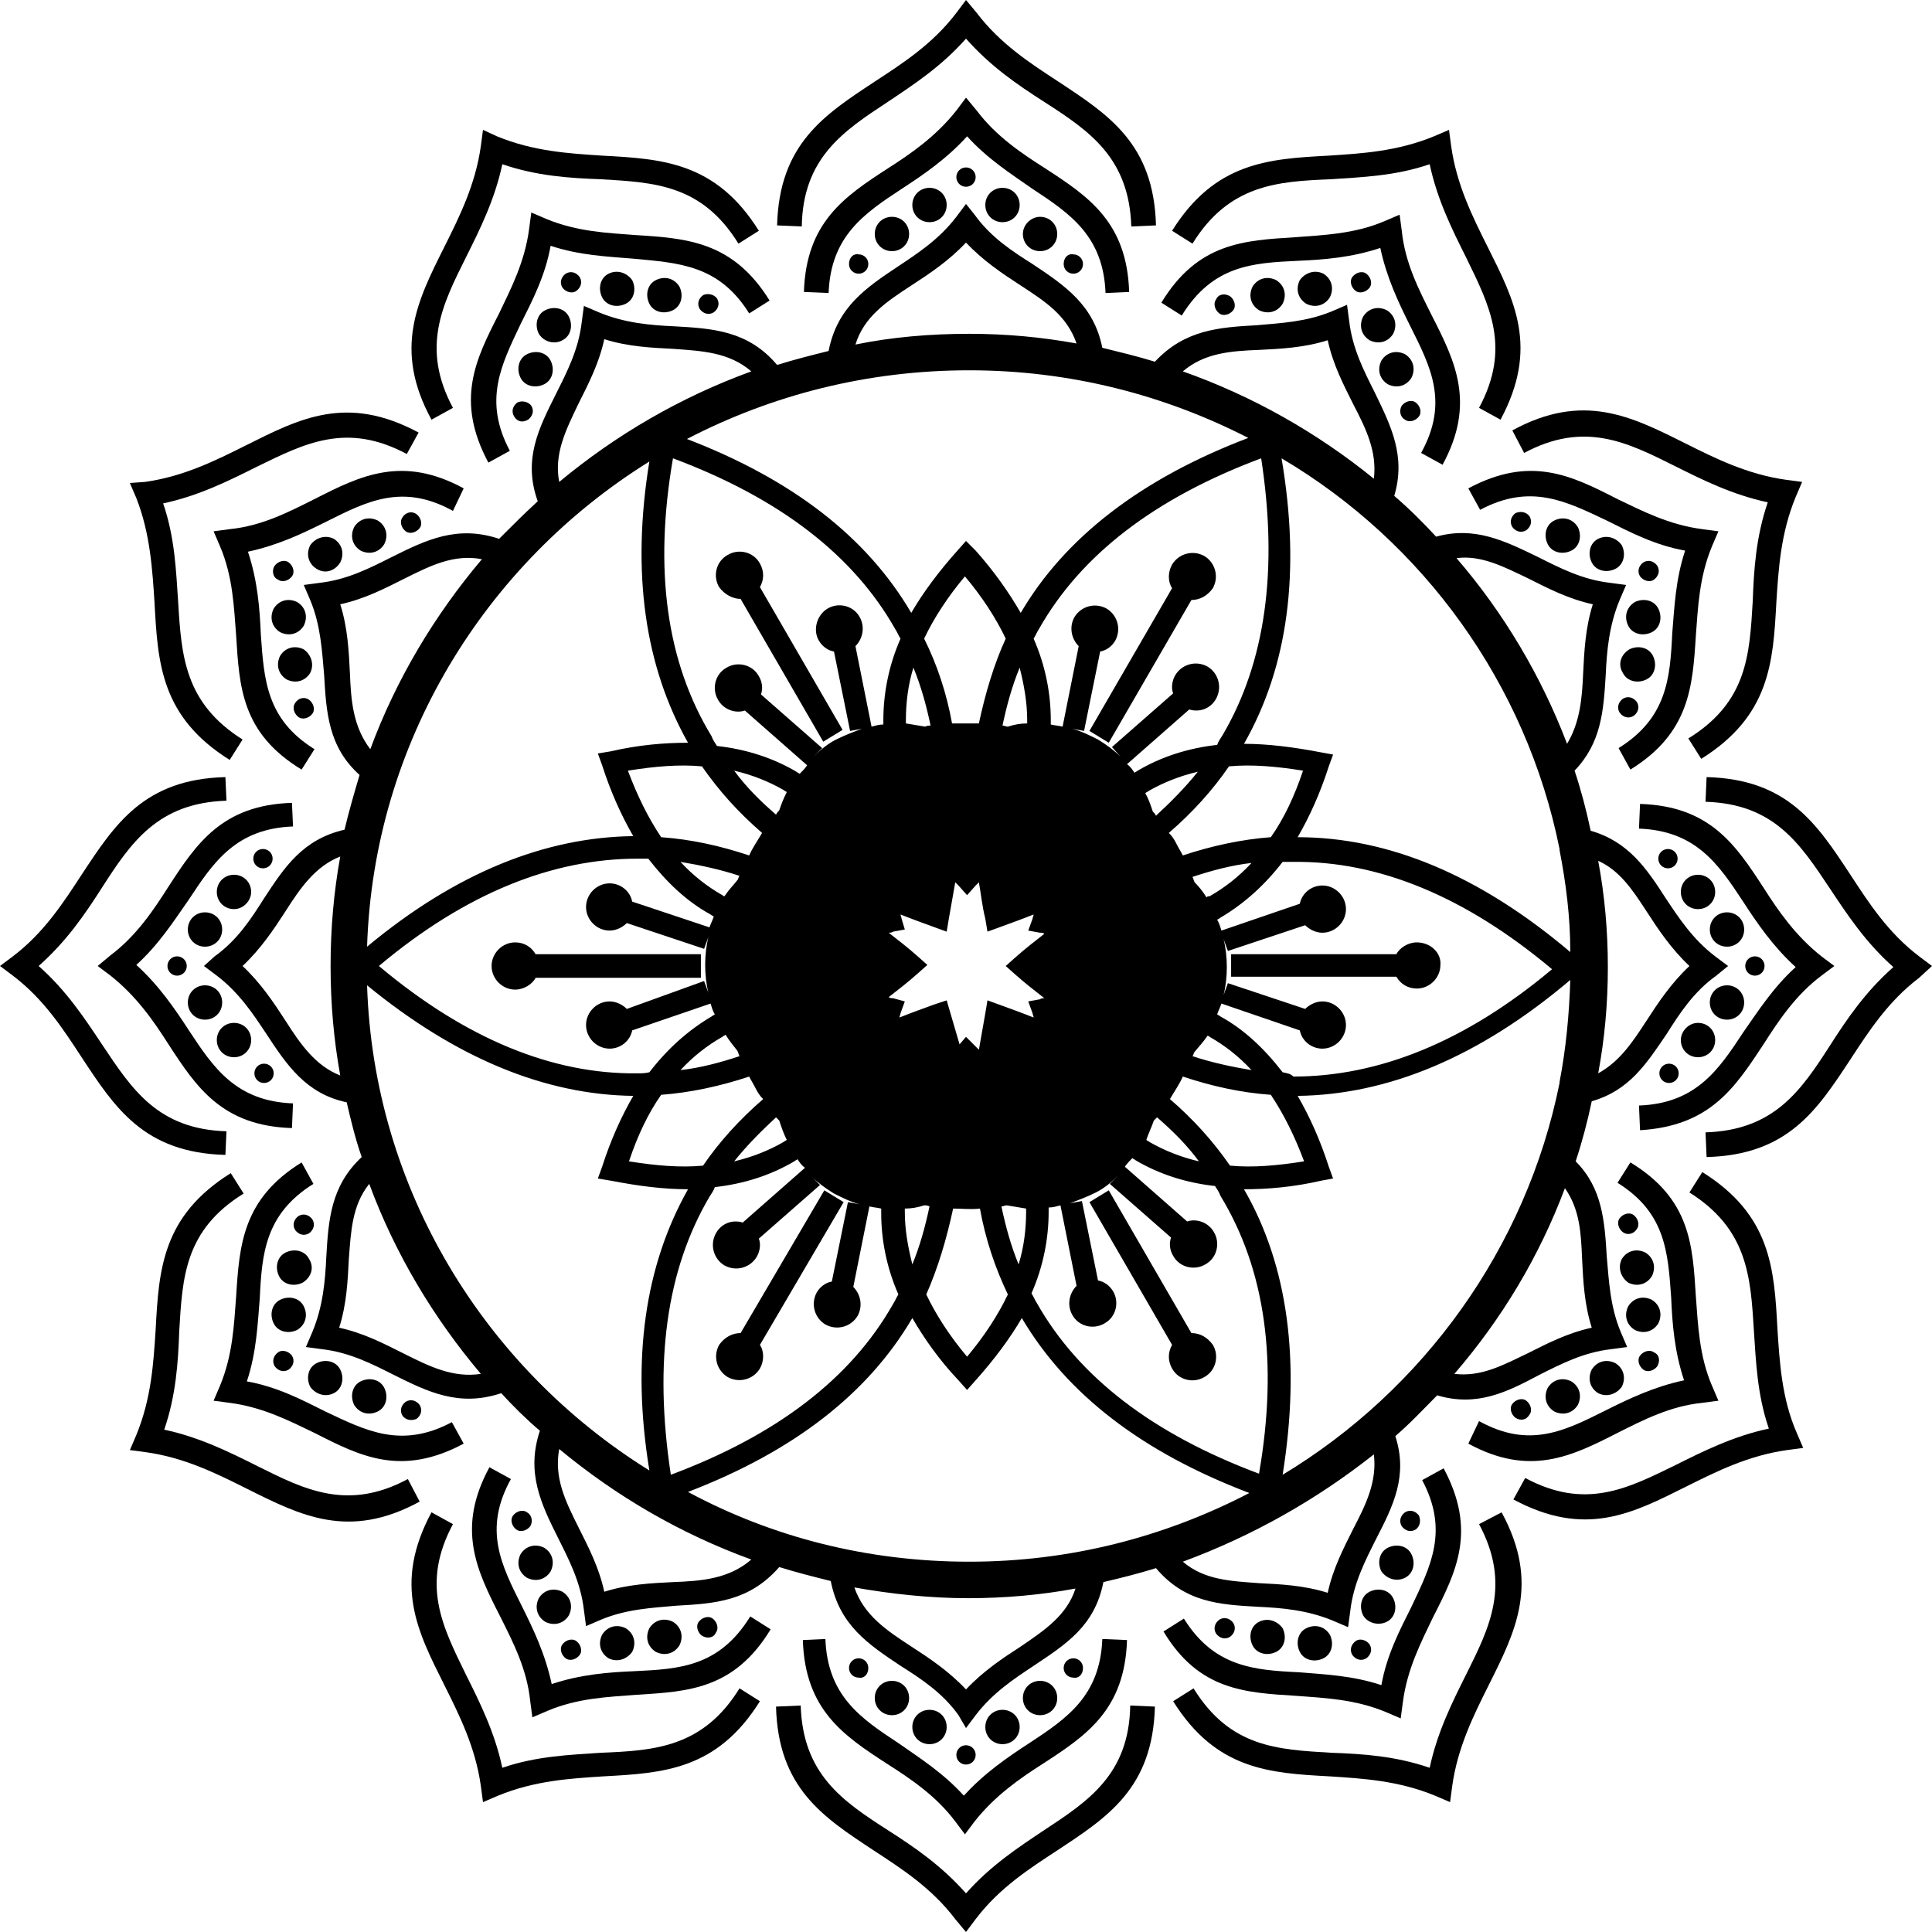 <?xml version="1.0" encoding="utf-8"?>
<!-- Generator: Adobe Illustrator 25.2.1, SVG Export Plug-In . SVG Version: 6.00 Build 0)  -->
<svg version="1.1" id="Layer_1" xmlns="http://www.w3.org/2000/svg" xmlns:xlink="http://www.w3.org/1999/xlink" x="0px" y="0px"
	 viewBox="0 0 180 180" style="enable-background:new 0 0 180 180;" xml:space="preserve">
<style type="text/css">
	.st0{fill:#010101;}
	.st1{clip-path:url(#SVGID_2_);}
	.st2{clip-path:url(#SVGID_4_);}
	.st3{fill-rule:evenodd;clip-rule:evenodd;}
	.st4{clip-path:url(#SVGID_6_);}
	.st5{clip-path:url(#SVGID_8_);}
	.st6{clip-path:url(#SVGID_10_);}
	.st7{fill:#FFFFFF;}
	.st8{clip-path:url(#SVGID_12_);}
</style>
<g>
	<path d="M105.2,27.2c-0.2-6.5-3.8-8.9-7.8-11.5c-2.2-1.4-4.6-3-6.4-5.4L90,9.1l-0.9,1.2c-1.9,2.4-4.2,4-6.4,5.4
		c-4,2.6-7.6,5-7.8,11.5l2.3,0.1c0.2-5.3,3.3-7.4,6.8-9.7c2-1.3,4.2-2.8,6.1-4.9c1.9,2.1,4.1,3.5,6.1,4.9c3.5,2.3,6.6,4.4,6.8,9.7
		L105.2,27.2z"/>
	<path d="M82.7,9.5c2.4-1.6,5-3.3,7.3-5.9c2.3,2.6,4.8,4.3,7.3,5.9c4.2,2.7,7.9,5.2,8.1,11.6l2.3-0.1c-0.2-7.6-4.4-10.3-9.1-13.4
		c-2.6-1.7-5.4-3.5-7.6-6.4L90,0l-0.9,1.2c-2.2,2.9-5,4.7-7.6,6.4c-4.7,3.1-8.9,5.8-9.1,13.4l2.3,0.1C74.8,14.7,78.6,12.2,82.7,9.5z
		"/>
	<path d="M90,15.6c-0.5,0-0.9,0.4-0.9,0.9c0,0.5,0.4,0.9,0.9,0.9c0.5,0,0.9-0.4,0.9-0.9C90.9,16,90.5,15.6,90,15.6z"/>
	<path d="M91.8,19.1c0,0.9,0.7,1.6,1.6,1.6S95,20,95,19.1c0-0.9-0.7-1.6-1.6-1.6S91.8,18.2,91.8,19.1z"/>
	<path d="M95.3,21.8c0,0.9,0.7,1.6,1.6,1.6c0.9,0,1.6-0.7,1.6-1.6s-0.7-1.6-1.6-1.6C96.1,20.2,95.3,20.9,95.3,21.8z"/>
	<path d="M85,19.1c0,0.9,0.7,1.6,1.6,1.6s1.6-0.7,1.6-1.6c0-0.9-0.7-1.6-1.6-1.6S85,18.2,85,19.1z"/>
	<path d="M79.1,24.6c0,0.5,0.4,0.9,0.9,0.9c0.5,0,0.9-0.4,0.9-0.9c0-0.5-0.4-0.9-0.9-0.9C79.5,23.6,79.1,24,79.1,24.6z"/>
	<path d="M99.1,24.6c0,0.5,0.4,0.9,0.9,0.9c0.5,0,0.9-0.4,0.9-0.9c0-0.5-0.4-0.9-0.9-0.9C99.5,23.6,99.1,24,99.1,24.6z"/>
	<path d="M81.5,21.8c0,0.9,0.7,1.6,1.6,1.6s1.6-0.7,1.6-1.6s-0.7-1.6-1.6-1.6S81.5,20.9,81.5,21.8z"/>
	<path d="M74.8,152.8c0.2,6.5,3.8,8.9,7.8,11.5c2.2,1.4,4.6,3,6.4,5.4l0.9,1.2l0.9-1.2c1.9-2.4,4.2-4,6.4-5.4c4-2.6,7.6-5,7.8-11.5
		l-2.3-0.1c-0.2,5.3-3.3,7.4-6.8,9.7c-2,1.3-4.2,2.8-6.1,4.9c-1.9-2.1-4.1-3.5-6.1-4.9c-3.5-2.3-6.6-4.4-6.8-9.7L74.8,152.8z"/>
	<path d="M97.3,170.5c-2.4,1.6-5,3.3-7.3,5.9c-2.3-2.6-4.8-4.3-7.3-5.9c-4.2-2.7-7.9-5.2-8.1-11.6l-2.3,0.1
		c0.2,7.6,4.4,10.3,9.1,13.4c2.6,1.7,5.4,3.5,7.6,6.4L90,180l0.9-1.2c2.2-2.9,5-4.7,7.6-6.4c4.7-3.1,8.9-5.8,9.1-13.4l-2.3-0.1
		C105.2,165.3,101.4,167.8,97.3,170.5z"/>
	<path d="M90,164.4c0.5,0,0.9-0.4,0.9-0.9c0-0.5-0.4-0.9-0.9-0.9c-0.5,0-0.9,0.4-0.9,0.9C89.1,164,89.5,164.4,90,164.4z"/>
	<path d="M98.5,158.2c0-0.9-0.7-1.6-1.6-1.6c-0.9,0-1.6,0.7-1.6,1.6c0,0.9,0.7,1.6,1.6,1.6C97.8,159.8,98.5,159.1,98.5,158.2z"/>
	<path d="M95,160.9c0-0.9-0.7-1.6-1.6-1.6s-1.6,0.7-1.6,1.6c0,0.9,0.7,1.6,1.6,1.6S95,161.8,95,160.9z"/>
	<path d="M80.9,155.4c0-0.5-0.4-0.9-0.9-0.9c-0.5,0-0.9,0.4-0.9,0.9s0.4,0.9,0.9,0.9C80.5,156.4,80.9,156,80.9,155.4z"/>
	<path d="M88.2,160.9c0-0.9-0.7-1.6-1.6-1.6S85,160,85,160.9c0,0.9,0.7,1.6,1.6,1.6S88.2,161.8,88.2,160.9z"/>
	<path d="M84.7,158.2c0-0.9-0.7-1.6-1.6-1.6s-1.6,0.7-1.6,1.6c0,0.9,0.7,1.6,1.6,1.6S84.7,159.1,84.7,158.2z"/>
	<path d="M100.9,155.4c0-0.5-0.4-0.9-0.9-0.9c-0.5,0-0.9,0.4-0.9,0.9s0.4,0.9,0.9,0.9C100.5,156.4,100.9,156,100.9,155.4z"/>
	<path d="M124,16.7c2.9-0.2,6-0.3,9.2-1.4c0.7,3.3,2.1,6.1,3.4,8.7c2.2,4.5,4.2,8.4,1.2,14l2,1.1c3.6-6.7,1.3-11.1-1.2-16.1
		c-1.4-2.8-2.9-5.8-3.4-9.4l-0.2-1.5l-1.4,0.6c-3.4,1.4-6.7,1.6-9.8,1.8c-5.6,0.3-10.6,0.6-14.6,7l1.9,1.2
		C114.5,17.2,119,16.9,124,16.7z"/>
	<path d="M120.9,24.3c2.4-0.1,5-0.3,7.7-1.2c0.6,2.8,1.7,5.1,2.8,7.3c1.9,3.8,3.6,7.1,1,11.8l2,1.1c3.1-5.7,1.2-9.6-1-13.9
		c-1.2-2.4-2.5-4.9-2.8-7.9l-0.2-1.5l-1.4,0.6c-2.8,1.2-5.7,1.3-8.3,1.5c-4.8,0.3-9.1,0.5-12.5,6.1l1.9,1.2
		C113,24.7,116.7,24.5,120.9,24.3z"/>
	<path d="M113.3,27.9c-0.3,0.4-0.1,1,0.3,1.3c0.4,0.3,1,0.1,1.3-0.3c0.3-0.4,0.1-1-0.3-1.3C114.1,27.3,113.5,27.4,113.3,27.9z"/>
	<path d="M127.6,26.8c0.3-0.4,0.1-1-0.3-1.3c-0.4-0.3-1-0.1-1.3,0.3c-0.3,0.4-0.1,1,0.3,1.3C126.7,27.4,127.3,27.2,127.6,26.8z"/>
	<path d="M127.6,31.7c0.8,0.4,1.7,0.2,2.2-0.6c0.4-0.8,0.2-1.7-0.6-2.2c-0.8-0.4-1.7-0.2-2.2,0.6C126.6,30.3,126.8,31.2,127.6,31.7z
		"/>
	<path d="M121.1,26.1c-0.4,0.8-0.2,1.7,0.6,2.2c0.8,0.4,1.7,0.2,2.2-0.6c0.4-0.8,0.2-1.7-0.6-2.2C122.5,25.1,121.6,25.4,121.1,26.1z
		"/>
	<path d="M116.7,26.7c-0.4,0.8-0.2,1.7,0.6,2.2c0.8,0.4,1.7,0.2,2.2-0.6c0.4-0.8,0.2-1.7-0.6-2.2C118.1,25.7,117.2,25.9,116.7,26.7z
		"/>
	<path d="M130.9,39.1c0.4,0.3,1,0.1,1.3-0.3c0.3-0.4,0.1-1-0.3-1.3c-0.4-0.3-1-0.1-1.3,0.3C130.3,38.3,130.5,38.9,130.9,39.1z"/>
	<path d="M129.3,35.8c0.8,0.4,1.7,0.2,2.2-0.6c0.4-0.8,0.2-1.7-0.6-2.2c-0.8-0.4-1.7-0.2-2.2,0.6C128.3,34.4,128.5,35.3,129.3,35.8z
		"/>
	<path d="M59.1,155.7c-2.4,0.1-5,0.3-7.7,1.2c-0.6-2.8-1.7-5.1-2.8-7.3c-1.9-3.8-3.6-7.1-1-11.8l-2-1.1c-3.1,5.7-1.2,9.6,1,13.9
		c1.2,2.4,2.5,4.9,2.8,7.9l0.2,1.5l1.4-0.6c2.8-1.2,5.7-1.3,8.3-1.5c4.8-0.3,9.1-0.5,12.5-6.1l-1.9-1.2
		C67,155.3,63.3,155.5,59.1,155.7z"/>
	<path d="M56,163.3c-2.9,0.2-6,0.3-9.2,1.4c-0.7-3.3-2.1-6.1-3.4-8.7c-2.2-4.5-4.2-8.4-1.2-14l-2-1.1c-3.6,6.7-1.3,11.1,1.2,16.1
		c1.4,2.8,2.9,5.8,3.4,9.4l0.2,1.5l1.4-0.6c3.4-1.4,6.7-1.6,9.8-1.8c5.6-0.3,10.6-0.6,14.6-7l-1.9-1.2C65.5,162.8,61,163.1,56,163.3
		z"/>
	<path d="M52.4,153.2c-0.3,0.4-0.1,1,0.3,1.3c0.4,0.3,1,0.1,1.3-0.3c0.3-0.4,0.1-1-0.3-1.3C53.3,152.6,52.7,152.8,52.4,153.2z"/>
	<path d="M52.4,148.3c-0.8-0.4-1.7-0.2-2.2,0.6c-0.4,0.8-0.2,1.7,0.6,2.2c0.8,0.4,1.7,0.2,2.2-0.6C53.4,149.7,53.2,148.8,52.4,148.3
		z"/>
	<path d="M49.1,140.9c-0.4-0.3-1-0.1-1.3,0.3c-0.3,0.4-0.1,1,0.3,1.3c0.4,0.3,1,0.1,1.3-0.3C49.7,141.7,49.5,141.1,49.1,140.9z"/>
	<path d="M66.7,152.1c0.3-0.4,0.1-1-0.3-1.3c-0.4-0.3-1-0.1-1.3,0.3c-0.3,0.4-0.1,1,0.3,1.3C65.9,152.7,66.5,152.6,66.7,152.1z"/>
	<path d="M50.7,144.2c-0.8-0.4-1.7-0.2-2.2,0.6c-0.4,0.8-0.2,1.7,0.6,2.2c0.8,0.4,1.7,0.2,2.2-0.6C51.7,145.6,51.5,144.7,50.7,144.2
		z"/>
	<path d="M63.3,153.3c0.4-0.8,0.2-1.7-0.6-2.2c-0.8-0.4-1.7-0.2-2.2,0.6c-0.4,0.8-0.2,1.7,0.6,2.2C61.9,154.3,62.8,154.1,63.3,153.3
		z"/>
	<path d="M58.9,153.9c0.4-0.8,0.2-1.7-0.6-2.2c-0.8-0.4-1.7-0.2-2.2,0.6c-0.4,0.8-0.2,1.7,0.6,2.2C57.5,154.9,58.4,154.6,58.9,153.9
		z"/>
	<path d="M142,42.2c5.6-3,9.6-1,14,1.2c2.6,1.3,5.4,2.7,8.7,3.4c-1.1,3.2-1.3,6.3-1.4,9.2c-0.3,5-0.5,9.4-6,12.8l1.2,1.9
		c6.4-4,6.7-9,7-14.6c0.2-3.1,0.4-6.4,1.8-9.8l0.6-1.4l-1.5-0.2c-3.6-0.5-6.6-2-9.4-3.4c-5-2.5-9.5-4.8-16.1-1.2L142,42.2z"/>
	<path d="M151.9,71.7c5.5-3.4,5.8-7.7,6.1-12.5c0.2-2.6,0.3-5.4,1.5-8.3l0.6-1.4l-1.5-0.2c-3.1-0.4-5.6-1.7-7.9-2.8
		c-4.3-2.2-8.1-4.1-13.9-1l1.1,2c4.7-2.5,8-0.8,11.8,1c2.2,1.1,4.5,2.3,7.3,2.8c-0.9,2.7-1,5.3-1.2,7.7c-0.2,4.2-0.5,7.9-5,10.7
		L151.9,71.7z"/>
	<path d="M151.7,58.3c0.4,0.8,1.4,1,2.2,0.6c0.8-0.4,1-1.4,0.6-2.2c-0.4-0.8-1.4-1-2.2-0.6C151.5,56.6,151.3,57.5,151.7,58.3z"/>
	<path d="M141.2,47.8c-0.4,0.3-0.6,0.8-0.3,1.3c0.3,0.4,0.8,0.6,1.3,0.3c0.4-0.3,0.6-0.8,0.3-1.3C142.2,47.7,141.7,47.6,141.2,47.8z
		"/>
	<path d="M151.2,62.7c0.4,0.8,1.4,1,2.2,0.6c0.8-0.4,1-1.4,0.6-2.2c-0.4-0.8-1.4-1-2.2-0.6C151,61,150.7,61.9,151.2,62.7z"/>
	<path d="M154.1,54c0.4-0.3,0.6-0.8,0.3-1.3c-0.3-0.4-0.8-0.6-1.3-0.3c-0.4,0.3-0.6,0.8-0.3,1.3C153.1,54.1,153.7,54.3,154.1,54z"/>
	<path d="M144.8,48.5c-0.8,0.4-1,1.4-0.6,2.2c0.4,0.8,1.4,1,2.2,0.6c0.8-0.4,1-1.4,0.6-2.2C146.5,48.3,145.6,48.1,144.8,48.5z"/>
	<path d="M150.9,66.4c0.3,0.4,0.8,0.6,1.3,0.3c0.4-0.3,0.6-0.8,0.3-1.3c-0.3-0.4-0.8-0.6-1.3-0.3C150.8,65.4,150.6,65.9,150.9,66.4z
		"/>
	<path d="M148.9,50.2c-0.8,0.4-1,1.4-0.6,2.2c0.4,0.8,1.4,1,2.2,0.6c0.8-0.4,1-1.4,0.6-2.2C150.6,50.1,149.7,49.8,148.9,50.2z"/>
	<path d="M38,137.8c-5.6,3-9.6,1-14-1.2c-2.6-1.3-5.4-2.7-8.7-3.4c1.1-3.2,1.3-6.3,1.4-9.2c0.3-5,0.5-9.4,6-12.8l-1.2-1.9
		c-6.4,4-6.7,9-7,14.6c-0.2,3.1-0.4,6.4-1.8,9.8l-0.6,1.4l1.5,0.2c3.6,0.5,6.6,2,9.4,3.4c5,2.5,9.5,4.8,16.1,1.2L38,137.8z"/>
	<path d="M28.1,108.3c-5.5,3.4-5.8,7.7-6.1,12.5c-0.2,2.6-0.3,5.4-1.5,8.3l-0.6,1.4l1.5,0.2c3.1,0.4,5.6,1.7,7.9,2.8
		c4.3,2.2,8.1,4.1,13.9,1l-1.1-2c-4.7,2.5-8,0.8-11.8-1c-2.2-1.1-4.5-2.3-7.3-2.8c0.9-2.7,1-5.3,1.2-7.7c0.2-4.2,0.5-7.9,5-10.7
		L28.1,108.3z"/>
	<path d="M31.1,129.8c0.8-0.4,1-1.4,0.6-2.2c-0.4-0.8-1.4-1-2.2-0.6c-0.8,0.4-1,1.4-0.6,2.2C29.4,129.9,30.3,130.2,31.1,129.8z"/>
	<path d="M28.3,121.7c-0.4-0.8-1.4-1-2.2-0.6c-0.8,0.4-1,1.4-0.6,2.2c0.4,0.8,1.4,1,2.2,0.6C28.5,123.4,28.7,122.5,28.3,121.7z"/>
	<path d="M25.9,126c-0.4,0.3-0.6,0.8-0.3,1.3c0.3,0.4,0.8,0.6,1.3,0.3c0.4-0.3,0.6-0.8,0.3-1.3C26.9,125.9,26.3,125.7,25.9,126z"/>
	<path d="M35.2,131.5c0.8-0.4,1-1.4,0.6-2.2c-0.4-0.8-1.4-1-2.2-0.6c-0.8,0.4-1,1.4-0.6,2.2C33.5,131.7,34.4,131.9,35.2,131.5z"/>
	<path d="M28.8,117.3c-0.4-0.8-1.4-1-2.2-0.6c-0.8,0.4-1,1.4-0.6,2.2c0.4,0.8,1.4,1,2.2,0.6C29,119,29.3,118.1,28.8,117.3z"/>
	<path d="M29.1,113.6c-0.3-0.4-0.8-0.6-1.3-0.3c-0.4,0.3-0.6,0.8-0.3,1.3c0.3,0.4,0.8,0.6,1.3,0.3C29.2,114.6,29.4,114.1,29.1,113.6
		z"/>
	<path d="M38.8,132.2c0.4-0.3,0.6-0.8,0.3-1.3c-0.3-0.4-0.8-0.6-1.3-0.3c-0.4,0.3-0.6,0.8-0.3,1.3C37.8,132.3,38.3,132.4,38.8,132.2
		z"/>
	<path d="M164.3,97.3c1.4-2.2,3-4.6,5.4-6.4l1.2-0.9l-1.2-0.9c-2.4-1.9-4-4.2-5.4-6.4c-2.6-4-5-7.6-11.5-7.8l-0.1,2.3
		c5.3,0.2,7.4,3.3,9.7,6.8c1.3,2,2.8,4.2,4.9,6.1c-2.1,1.9-3.5,4.1-4.9,6.1c-2.3,3.5-4.4,6.6-9.7,6.8l0.1,2.3
		C159.3,104.9,161.6,101.4,164.3,97.3z"/>
	<path d="M178.8,89.1c-2.9-2.2-4.7-5-6.4-7.6c-3.1-4.7-5.8-8.9-13.4-9.1l-0.1,2.3c6.4,0.2,8.8,3.9,11.6,8.1c1.6,2.4,3.3,5,5.9,7.3
		c-2.6,2.3-4.3,4.8-5.9,7.3c-2.7,4.2-5.2,7.9-11.6,8.1l0.1,2.3c7.6-0.2,10.3-4.4,13.4-9.1c1.7-2.6,3.5-5.4,6.4-7.6L180,90
		L178.8,89.1z"/>
	<path d="M156.6,96.9c0,0.9,0.7,1.6,1.6,1.6s1.6-0.7,1.6-1.6s-0.7-1.6-1.6-1.6S156.6,96.1,156.6,96.9z"/>
	<path d="M164.4,90c0-0.5-0.4-0.9-0.9-0.9c-0.5,0-0.9,0.4-0.9,0.9s0.4,0.9,0.9,0.9C164,90.9,164.4,90.5,164.4,90z"/>
	<path d="M156.4,100c0-0.5-0.4-0.9-0.9-0.9c-0.5,0-0.9,0.4-0.9,0.9c0,0.5,0.4,0.9,0.9,0.9C156,100.9,156.4,100.5,156.4,100z"/>
	<path d="M154.5,80c0,0.5,0.4,0.9,0.9,0.9c0.5,0,0.9-0.4,0.9-0.9c0-0.5-0.4-0.9-0.9-0.9C154.9,79.1,154.5,79.5,154.5,80z"/>
	<path d="M159.3,93.4c0,0.9,0.7,1.6,1.6,1.6s1.6-0.7,1.6-1.6c0-0.9-0.7-1.6-1.6-1.6S159.3,92.5,159.3,93.4z"/>
	<path d="M160.9,88.2c0.9,0,1.6-0.7,1.6-1.6s-0.7-1.6-1.6-1.6s-1.6,0.7-1.6,1.6S160,88.2,160.9,88.2z"/>
	<path d="M158.2,81.5c-0.9,0-1.6,0.7-1.6,1.6s0.7,1.6,1.6,1.6s1.6-0.7,1.6-1.6S159.1,81.5,158.2,81.5z"/>
	<path d="M21.1,105.4c-6.4-0.2-8.8-3.9-11.6-8.1c-1.6-2.4-3.3-5-5.9-7.3c2.6-2.3,4.3-4.8,5.9-7.3c2.7-4.2,5.2-7.9,11.6-8.1L21,72.4
		c-7.6,0.2-10.3,4.4-13.4,9.1c-1.7,2.6-3.5,5.4-6.4,7.6L0,90l1.2,0.9c2.9,2.2,4.7,5,6.4,7.6c3.1,4.7,5.8,8.9,13.4,9.1L21.1,105.4z"
		/>
	<path d="M27.2,74.8c-6.5,0.2-8.9,3.8-11.5,7.8c-1.4,2.2-3,4.6-5.4,6.4L9.1,90l1.2,0.9c2.4,1.9,4,4.2,5.4,6.4c2.6,4,5,7.6,11.5,7.8
		l0.1-2.3c-5.3-0.2-7.4-3.3-9.7-6.8c-1.3-2-2.8-4.2-4.9-6.1c2.1-1.9,3.5-4.1,4.9-6.1c2.3-3.5,4.4-6.6,9.7-6.8L27.2,74.8z"/>
	<path d="M21.8,98.5c0.9,0,1.6-0.7,1.6-1.6s-0.7-1.6-1.6-1.6s-1.6,0.7-1.6,1.6S20.9,98.5,21.8,98.5z"/>
	<path d="M23.4,83.1c0-0.9-0.7-1.6-1.6-1.6s-1.6,0.7-1.6,1.6s0.7,1.6,1.6,1.6S23.4,83.9,23.4,83.1z"/>
	<circle cx="16.5" cy="90" r="0.9"/>
	<path d="M25.5,100c0-0.5-0.4-0.9-0.9-0.9s-0.9,0.4-0.9,0.9c0,0.5,0.4,0.9,0.9,0.9S25.5,100.5,25.5,100z"/>
	<path d="M20.7,86.6c0-0.9-0.7-1.6-1.6-1.6c-0.9,0-1.6,0.7-1.6,1.6s0.7,1.6,1.6,1.6C20,88.2,20.7,87.5,20.7,86.6z"/>
	<path d="M19.1,91.8c-0.9,0-1.6,0.7-1.6,1.6c0,0.9,0.7,1.6,1.6,1.6c0.9,0,1.6-0.7,1.6-1.6C20.7,92.5,20,91.8,19.1,91.8z"/>
	<path d="M23.6,80c0,0.5,0.4,0.9,0.9,0.9s0.9-0.4,0.9-0.9c0-0.5-0.4-0.9-0.9-0.9S23.6,79.5,23.6,80z"/>
	<path d="M136.8,134.5c5.7,3.1,9.6,1.2,13.9-1c2.4-1.2,4.9-2.5,7.9-2.8l1.5-0.2l-0.6-1.4c-1.2-2.8-1.3-5.7-1.5-8.3
		c-0.3-4.8-0.5-9.1-6.1-12.5l-1.2,1.9c4.5,2.8,4.7,6.5,5,10.7c0.1,2.4,0.3,5,1.2,7.7c-2.8,0.6-5.1,1.7-7.3,2.8
		c-3.8,1.9-7.1,3.6-11.8,1L136.8,134.5z"/>
	<path d="M165.6,123.8c-0.3-5.6-0.6-10.6-7-14.6l-1.2,1.9c5.4,3.4,5.7,7.8,6,12.8c0.2,2.9,0.3,6,1.4,9.2c-3.3,0.7-6.1,2.1-8.7,3.4
		c-4.5,2.2-8.4,4.2-14,1.2l-1.1,2c6.7,3.6,11.1,1.3,16.1-1.2c2.8-1.4,5.8-2.9,9.4-3.4l1.5-0.2l-0.6-1.4
		C166,130.3,165.8,126.9,165.6,123.8z"/>
	<path d="M147,130.9c0.4-0.8,0.2-1.7-0.6-2.2c-0.8-0.4-1.7-0.2-2.2,0.6c-0.4,0.8-0.2,1.7,0.6,2.2C145.6,131.9,146.5,131.7,147,130.9
		z"/>
	<path d="M151.1,129.2c0.4-0.8,0.2-1.7-0.6-2.2c-0.8-0.4-1.7-0.2-2.2,0.6c-0.4,0.8-0.2,1.7,0.6,2.2
		C149.7,130.2,150.6,129.9,151.1,129.2z"/>
	<path d="M151.7,119.5c0.8,0.4,1.7,0.2,2.2-0.6c0.4-0.8,0.2-1.7-0.6-2.2c-0.8-0.4-1.7-0.2-2.2,0.6C150.7,118.1,151,119,151.7,119.5z
		"/>
	<path d="M142.5,131.8c0.3-0.4,0.1-1-0.3-1.3c-0.4-0.3-1-0.1-1.3,0.3c-0.3,0.4-0.1,1,0.3,1.3C141.7,132.4,142.2,132.3,142.5,131.8z"
		/>
	<path d="M152.5,114.5c0.3-0.4,0.1-1-0.3-1.3c-0.4-0.3-1-0.1-1.3,0.3c-0.3,0.4-0.1,1,0.3,1.3C151.6,115.1,152.2,115,152.5,114.5z"/>
	<path d="M152.3,123.9c0.8,0.4,1.7,0.2,2.2-0.6c0.4-0.8,0.2-1.7-0.6-2.2c-0.8-0.4-1.7-0.2-2.2,0.6
		C151.3,122.5,151.5,123.4,152.3,123.9z"/>
	<path d="M154.1,126c-0.4-0.3-1-0.1-1.3,0.3c-0.3,0.4-0.1,1,0.3,1.3c0.4,0.3,1,0.1,1.3-0.3C154.7,126.8,154.6,126.2,154.1,126z"/>
	<path d="M43.2,45.5c-5.7-3.1-9.6-1.2-13.9,1c-2.4,1.2-4.9,2.5-7.9,2.8l-1.5,0.2l0.6,1.4c1.2,2.8,1.3,5.7,1.5,8.3
		c0.3,4.8,0.5,9.1,6.1,12.5l1.2-1.9c-4.5-2.8-4.7-6.5-5-10.7c-0.1-2.4-0.3-5-1.2-7.7c2.8-0.6,5.1-1.7,7.3-2.8
		c3.8-1.9,7.1-3.6,11.8-1L43.2,45.5z"/>
	<path d="M14.4,56.2c0.3,5.6,0.6,10.6,7,14.6l1.2-1.9c-5.4-3.4-5.7-7.8-6-12.8c-0.2-2.9-0.3-6-1.4-9.2c3.3-0.7,6.1-2.1,8.7-3.4
		c4.5-2.2,8.4-4.2,14-1.2l1.1-2c-6.7-3.6-11.1-1.3-16.1,1.2c-2.8,1.4-5.8,2.9-9.4,3.4L12.1,45l0.6,1.4C14,49.7,14.2,53.1,14.4,56.2z
		"/>
	<path d="M33,49.1c-0.4,0.8-0.2,1.7,0.6,2.2c0.8,0.4,1.7,0.2,2.2-0.6c0.4-0.8,0.2-1.7-0.6-2.2C34.4,48.1,33.5,48.3,33,49.1z"/>
	<path d="M28.3,60.5c-0.8-0.4-1.7-0.2-2.2,0.6c-0.4,0.8-0.2,1.7,0.6,2.2c0.8,0.4,1.7,0.2,2.2-0.6C29.3,61.9,29,61,28.3,60.5z"/>
	<path d="M37.5,48.2c-0.3,0.4-0.1,1,0.3,1.3c0.4,0.3,1,0.1,1.3-0.3c0.3-0.4,0.1-1-0.3-1.3S37.8,47.7,37.5,48.2z"/>
	<path d="M25.9,54c0.4,0.3,1,0.1,1.3-0.3c0.3-0.4,0.1-1-0.3-1.3c-0.4-0.3-1-0.1-1.3,0.3S25.4,53.8,25.9,54z"/>
	<path d="M27.5,65.5c-0.3,0.4-0.1,1,0.3,1.3c0.4,0.3,1,0.1,1.3-0.3c0.3-0.4,0.1-1-0.3-1.3C28.4,64.9,27.8,65,27.5,65.5z"/>
	<path d="M27.7,56.1c-0.8-0.4-1.7-0.2-2.2,0.6c-0.4,0.8-0.2,1.7,0.6,2.2c0.8,0.4,1.7,0.2,2.2-0.6C28.7,57.5,28.5,56.6,27.7,56.1z"/>
	<path d="M28.9,50.8c-0.4,0.8-0.2,1.7,0.6,2.2s1.7,0.2,2.2-0.6c0.4-0.8,0.2-1.7-0.6-2.2C30.3,49.8,29.4,50.1,28.9,50.8z"/>
	<path d="M137.8,142c3,5.6,1,9.6-1.2,14c-1.3,2.6-2.7,5.4-3.4,8.7c-3.2-1.1-6.3-1.3-9.2-1.4c-5-0.3-9.4-0.5-12.8-6l-1.9,1.2
		c4,6.4,9,6.7,14.6,7c3.1,0.2,6.4,0.4,9.8,1.8l1.4,0.6l0.2-1.5c0.5-3.6,2-6.6,3.4-9.4c2.5-5,4.8-9.5,1.2-16.1L137.8,142z"/>
	<path d="M120.8,158c2.6,0.2,5.4,0.3,8.3,1.5l1.4,0.6l0.2-1.5c0.4-3.1,1.7-5.6,2.8-7.9c2.2-4.3,4.1-8.1,1-13.9l-2,1.1
		c2.5,4.7,0.8,8-1,11.8c-1.1,2.2-2.3,4.5-2.8,7.3c-2.7-0.9-5.3-1-7.7-1.2c-4.2-0.2-7.9-0.5-10.7-5l-1.9,1.2
		C111.7,157.5,116,157.7,120.8,158z"/>
	<path d="M117.2,149.7c2.2,0.1,4.6,0.3,7,1.3l1.4,0.6l0.2-1.5c0.3-2.6,1.4-4.7,2.4-6.7c1.6-3.1,3-5.9,1.8-9.6
		c1.4-1.2,2.6-2.5,3.9-3.8c3.7,1.1,6.5-0.3,9.5-1.9c2-1,4.1-2.1,6.7-2.4l1.5-0.2l-0.6-1.4c-1-2.4-1.1-4.8-1.3-7
		c-0.2-3.3-0.4-6.4-2.9-8.9c0.6-1.8,1.1-3.7,1.5-5.6c3.5-1,5.1-3.5,7-6.3c1.2-1.9,2.5-3.9,4.6-5.4L161,90l-1.2-0.9
		c-2.1-1.6-3.4-3.6-4.6-5.4c-1.8-2.8-3.5-5.3-7-6.3c-0.4-1.9-0.9-3.8-1.5-5.6c2.5-2.6,2.7-5.6,2.9-8.9c0.1-2.2,0.3-4.6,1.3-7
		l0.6-1.4l-1.5-0.2c-2.6-0.3-4.7-1.4-6.7-2.4c-3.1-1.5-5.9-2.9-9.5-1.9c-1.2-1.3-2.5-2.6-3.9-3.8c1.1-3.7-0.3-6.5-1.8-9.6
		c-1-2-2.1-4.1-2.4-6.7l-0.2-1.5l-1.4,0.6c-2.4,1-4.8,1.1-7,1.3c-3.5,0.2-6.7,0.4-9.5,3.4c-1.6-0.5-3.3-0.9-4.9-1.3
		c-0.8-4-3.5-5.8-6.5-7.8c-1.9-1.2-3.9-2.5-5.4-4.6L90,19l-0.9,1.2c-1.6,2.1-3.6,3.4-5.4,4.6c-3,2-5.7,3.8-6.5,7.9
		c-1.6,0.4-3.2,0.8-4.8,1.3c-2.7-3.2-6-3.4-9.6-3.6c-2.2-0.1-4.6-0.3-7-1.3l-1.4-0.6l-0.2,1.5c-0.3,2.6-1.4,4.7-2.4,6.7
		c-1.6,3.2-3.1,6.1-1.7,10c-1.2,1.1-2.4,2.3-3.6,3.5c-3.9-1.3-6.8,0.1-10,1.7c-2,1-4.1,2.1-6.7,2.4l-1.5,0.2l0.6,1.4
		c1,2.4,1.1,4.8,1.3,7c0.2,3.5,0.4,6.7,3.3,9.3c-0.5,1.7-1,3.4-1.4,5.1c-3.9,0.9-5.6,3.5-7.5,6.4c-1.2,1.9-2.5,3.9-4.6,5.4L19,90
		l1.2,0.9c2.1,1.6,3.4,3.6,4.6,5.4c1.9,2.9,3.7,5.6,7.5,6.4c0.4,1.7,0.8,3.4,1.4,5.1c-2.9,2.7-3.1,5.9-3.3,9.3
		c-0.1,2.2-0.3,4.6-1.3,7l-0.6,1.4l1.5,0.2c2.6,0.3,4.7,1.4,6.7,2.4c3.2,1.6,6.1,3,10,1.7c1.1,1.2,2.3,2.4,3.6,3.5
		c-1.3,3.9,0.1,6.8,1.7,10c1,2,2.1,4.1,2.4,6.7l0.2,1.5l1.4-0.6c2.4-1,4.8-1.1,7-1.3c3.6-0.2,6.8-0.4,9.6-3.6
		c1.6,0.5,3.2,0.9,4.8,1.3c0.8,4.1,3.5,5.9,6.5,7.9c1.9,1.2,3.9,2.5,5.4,4.6L90,161l0.9-1.2c1.6-2.1,3.6-3.4,5.4-4.6
		c3-2,5.7-3.7,6.5-7.8c1.7-0.4,3.3-0.8,4.9-1.3C110.4,149.3,113.6,149.5,117.2,149.7z M90.3,145.5c-9.5,0-18.4-2.3-26.2-6.5
		c9.9-3.8,16.8-9.2,20.9-16.2c1.1,1.9,2.5,3.9,4.3,5.8l0.8,0.9l0.8-0.9c1.7-1.9,3.2-3.9,4.3-5.8c4.2,7.1,11.2,12.5,21.2,16.3
		C108.5,143.2,99.7,145.5,90.3,145.5z M90.3,34.5c9.4,0,18.2,2.3,26,6.3c-10,3.8-17.1,9.3-21.2,16.3c-1.1-1.9-2.5-3.9-4.2-5.8
		L90,50.4l-0.8,0.9c-1.7,1.9-3.2,3.9-4.3,5.8c-4.1-7-11-12.4-20.9-16.2C71.9,36.8,80.8,34.5,90.3,34.5z M145.3,79.1l0,0.1
		c0,0,0,0,0,0c0.6,3.1,1,6.2,1,9.5c-8.5-7.2-17-10.7-25.4-10.7c1.1-1.9,2.1-4.1,2.9-6.6l0.4-1.1l-1.1-0.2c-2.6-0.5-5-0.8-7.2-0.8
		c4.1-7.2,5.3-16,3.5-26.6C132.6,50.5,142.2,63.7,145.3,79.1z M117.3,137.3c-9.9-3.7-16.8-9-20.7-15.9c-0.2-0.3-0.3-0.6-0.5-0.9
		c1.1-2.5,1.6-5.1,1.6-7.6c0-0.1,0-0.3,0-0.4c0.4,0,0.7-0.1,1.1-0.2l1.5,7.5c-0.7,0.7-0.9,1.8-0.4,2.7c0.6,1.1,2,1.4,3,0.8
		c1.1-0.6,1.4-2,0.8-3c-0.3-0.5-0.8-0.9-1.4-1l-1.5-7.4l-1.1,0.2c0.8-0.3,1.6-0.6,2.4-1c0.8-0.4,1.5-1,2.1-1.6l-0.8,0.8l5.7,5
		c-0.2,0.6-0.1,1.2,0.2,1.7c0.6,1.1,2,1.4,3,0.8c1.1-0.6,1.4-2,0.8-3c-0.5-0.9-1.6-1.3-2.5-1l-5.8-5.1c0.2-0.3,0.5-0.6,0.7-0.8
		c0.1,0.1,0.2,0.1,0.3,0.2c2.2,1.3,4.7,2.1,7.4,2.4c0.2,0.3,0.4,0.6,0.5,0.9C117.9,118.3,119.1,126.9,117.3,137.3z M66.1,111.5
		c0.2-0.3,0.4-0.6,0.5-0.9c2.7-0.3,5.2-1.1,7.4-2.4c0.1-0.1,0.2-0.1,0.3-0.2c0.2,0.3,0.4,0.6,0.7,0.8l-5.8,5.1c-1-0.3-2,0.1-2.5,1
		c-0.6,1.1-0.2,2.4,0.8,3c1.1,0.6,2.4,0.2,3-0.8c0.3-0.5,0.4-1.2,0.2-1.7l5.7-5l-0.8-0.8c0.6,0.6,1.3,1.1,2.1,1.6
		c0.8,0.4,1.6,0.8,2.4,1l-1.1-0.2l-1.5,7.4c-0.6,0.1-1.1,0.5-1.4,1c-0.6,1.1-0.2,2.4,0.8,3c1.1,0.6,2.4,0.2,3-0.8
		c0.5-0.9,0.3-2-0.4-2.7l1.5-7.5c0.4,0.1,0.7,0.1,1.1,0.2c0,0.1,0,0.3,0,0.4c0,2.5,0.5,5.1,1.6,7.6c-0.2,0.3-0.3,0.6-0.5,0.9
		c-3.9,6.9-10.8,12.2-20.7,15.9C60.9,126.9,62.1,118.3,66.1,111.5z M59.4,100c-7.9,0.1-16-3.2-24.1-10c8.1-6.8,16.2-10,24.1-10
		c0.3,0,0.7,0,1,0c1.7,2.2,3.6,4,5.8,5.2c0.1,0.1,0.2,0.1,0.3,0.2c-0.1,0.3-0.3,0.7-0.4,1L58.9,84c-0.2-1-1.1-1.7-2.1-1.7
		c-1.2,0-2.2,1-2.2,2.2c0,1.2,1,2.2,2.2,2.2c0.6,0,1.2-0.3,1.6-0.7l7.2,2.4l0.4-1.1c-0.2,0.8-0.3,1.7-0.3,2.6c0,0.9,0.1,1.8,0.3,2.6
		l-0.4-1.1L58.4,94c-0.4-0.4-1-0.7-1.6-0.7c-1.2,0-2.2,1-2.2,2.2c0,1.2,1,2.2,2.2,2.2c1,0,1.9-0.7,2.1-1.7l7.3-2.5
		c0.1,0.3,0.2,0.7,0.4,1c-0.1,0.1-0.2,0.1-0.3,0.2c-2.2,1.3-4.1,3-5.8,5.2C60.1,100,59.8,100,59.4,100z M62.7,42.7
		c9.9,3.7,16.8,9,20.7,15.9c0.2,0.3,0.3,0.6,0.5,0.9c-1.1,2.5-1.6,5.1-1.6,7.6c0,0.1,0,0.3,0,0.4c-0.4,0-0.7,0.1-1.1,0.2l-1.5-7.5
		c0.7-0.7,0.9-1.8,0.4-2.7c-0.6-1.1-2-1.4-3-0.8s-1.4,2-0.8,3c0.3,0.5,0.8,0.9,1.4,1l1.5,7.4l1.1-0.2c-0.8,0.3-1.6,0.6-2.4,1
		c-0.8,0.4-1.5,1-2.1,1.6l0.8-0.8l-5.7-5c0.2-0.6,0.1-1.2-0.2-1.7c-0.6-1.1-2-1.4-3-0.8c-1.1,0.6-1.4,2-0.8,3c0.5,0.9,1.6,1.3,2.5,1
		l5.8,5.1c-0.2,0.3-0.5,0.6-0.7,0.8c-0.1-0.1-0.2-0.1-0.3-0.2c-2.2-1.3-4.7-2.1-7.4-2.4c-0.2-0.3-0.4-0.6-0.5-0.9
		C62.1,61.7,60.9,53.1,62.7,42.7z M113.9,68.5c-0.2,0.3-0.4,0.6-0.5,0.9c-2.7,0.3-5.2,1.1-7.4,2.4c-0.1,0.1-0.2,0.1-0.3,0.2
		c-0.2-0.3-0.4-0.6-0.7-0.8l5.8-5.1c1,0.3,2-0.1,2.5-1c0.6-1.1,0.2-2.4-0.8-3c-1.1-0.6-2.4-0.2-3,0.8c-0.3,0.5-0.4,1.2-0.2,1.7
		l-5.7,5l0.8,0.9c-0.6-0.6-1.3-1.1-2.1-1.6c-0.8-0.4-1.6-0.8-2.4-1l1.1,0.2l1.5-7.4c0.6-0.1,1.1-0.5,1.4-1c0.6-1.1,0.2-2.4-0.8-3
		c-1.1-0.6-2.4-0.2-3,0.8c-0.5,0.9-0.3,2,0.4,2.7l-1.5,7.5c-0.4-0.1-0.7-0.1-1.1-0.2c0-0.1,0-0.3,0-0.4c0-2.5-0.5-5.1-1.6-7.6
		c0.2-0.3,0.3-0.6,0.5-0.9c3.9-6.9,10.8-12.2,20.7-15.9C119.1,53.1,117.9,61.7,113.9,68.5z M118.4,78c-2.7,0.2-5.5,0.8-8.2,1.7
		c-0.2-0.4-0.4-0.7-0.6-1.1c-0.2-0.4-0.4-0.7-0.7-1c2.2-1.9,4.1-4,5.6-6.2c2.1-0.2,4.4,0,6.9,0.4C120.6,74.2,119.6,76.3,118.4,78z
		 M112.4,83.6c-0.3-0.5-0.7-1-1.1-1.4c-0.1-0.2-0.1-0.3-0.2-0.5c1.8-0.6,3.7-1.1,5.5-1.3c-1.2,1.3-2.5,2.3-3.9,3.1
		C112.6,83.5,112.5,83.5,112.4,83.6z M112.7,96.6c1.4,0.8,2.7,1.8,3.9,3.1c-1.8-0.3-3.7-0.7-5.5-1.3c0.1-0.1,0.1-0.3,0.2-0.4
		c0.4-0.5,0.8-0.9,1.2-1.5C112.5,96.5,112.6,96.5,112.7,96.6z M67.6,96.4c0.3,0.5,0.7,1,1.1,1.5c0.1,0.2,0.1,0.3,0.2,0.5
		c-1.8,0.6-3.7,1.1-5.5,1.3c1.2-1.3,2.5-2.3,3.9-3.1C67.4,96.5,67.5,96.5,67.6,96.4z M67.3,83.4c-1.4-0.8-2.7-1.8-3.9-3.1
		c1.8,0.3,3.7,0.7,5.5,1.3c-0.1,0.1-0.1,0.3-0.2,0.4c-0.4,0.5-0.8,0.9-1.2,1.5C67.5,83.5,67.4,83.5,67.3,83.4z M88.2,93.2L87,93.6
		c-1.1,0.4-2.2,0.8-3.2,1.2c0-0.1,0.1-0.3,0.1-0.4l0.4-1.1L83.2,93c-0.1,0-0.3,0-0.4-0.1c0.9-0.7,1.8-1.4,2.7-2.2l0.9-0.8l-0.9-0.8
		c-0.9-0.8-1.8-1.5-2.7-2.2c0.1,0,0.3,0,0.4-0.1l1.1-0.2L84,85.6c0-0.1-0.1-0.3-0.1-0.4c1,0.4,2.1,0.8,3.2,1.2l1.1,0.4l0.2-1.2
		c0.2-1.1,0.4-2.3,0.6-3.4c0.1,0.1,0.2,0.2,0.3,0.3l0.8,0.9l0.8-0.9c0.1-0.1,0.2-0.2,0.3-0.3c0.2,1.1,0.3,2.2,0.6,3.4l0.2,1.2
		l1.1-0.4c1.1-0.4,2.2-0.8,3.2-1.2c0,0.1-0.1,0.3-0.1,0.4l-0.4,1.1l1.1,0.2c0.1,0,0.3,0,0.4,0.1c-0.9,0.7-1.8,1.4-2.7,2.2L93.7,90
		l0.9,0.8c0.9,0.8,1.8,1.5,2.7,2.2c-0.1,0-0.3,0-0.4,0.1l-1.1,0.2l0.4,1.1c0,0.1,0.1,0.3,0.1,0.4c-1-0.4-2.1-0.8-3.2-1.2l-1.1-0.4
		l-0.2,1.2c-0.2,1.1-0.4,2.3-0.6,3.4c-0.1-0.1-0.2-0.2-0.3-0.3L90,96.6l-0.6,0.7L88.2,93.2z M107.4,75.6c-0.2-0.6-0.4-1.2-0.7-1.7
		c0.1-0.1,0.2-0.1,0.3-0.2c1.4-0.8,2.9-1.4,4.6-1.8c-1.2,1.5-2.5,2.8-3.9,4.1C107.6,75.8,107.5,75.7,107.4,75.6z M72.6,75.5
		c-0.1,0.1-0.2,0.2-0.3,0.4c-1.5-1.3-2.8-2.6-3.9-4.1c1.7,0.4,3.2,1,4.6,1.8c0.1,0.1,0.2,0.1,0.3,0.2C73,74.4,72.8,74.9,72.6,75.5z
		 M72.6,104.4c0.2,0.6,0.4,1.2,0.7,1.8c-0.1,0.1-0.2,0.1-0.3,0.2c-1.4,0.8-2.9,1.4-4.6,1.8c1.2-1.5,2.5-2.8,3.9-4.1
		C72.4,104.2,72.5,104.3,72.6,104.4z M107.5,104.4c0.1-0.1,0.2-0.2,0.3-0.3c1.5,1.3,2.8,2.6,3.9,4.1c-1.7-0.4-3.2-1-4.6-1.8
		c-0.1-0.1-0.2-0.1-0.3-0.2C107,105.6,107.3,105,107.5,104.4z M95.7,67.1c0,0.1,0,0.2,0,0.3c-0.6,0-1.2,0.1-1.8,0.3
		c-0.2,0-0.3-0.1-0.5-0.1c0.4-1.9,0.9-3.7,1.6-5.4C95.4,63.8,95.7,65.4,95.7,67.1z M91.2,67.4c-0.8,0-1.7,0-2.5,0
		c-0.5-2.8-1.4-5.5-2.6-7.9c0.9-1.9,2.2-3.9,3.8-5.8c1.6,1.9,2.9,3.9,3.8,5.8C92.6,61.9,91.8,64.6,91.2,67.4z M86.7,67.6
		c-0.2,0-0.3,0-0.5,0.1c-0.6-0.1-1.2-0.2-1.8-0.3c0-0.1,0-0.2,0-0.3c0-1.6,0.2-3.3,0.7-4.9C85.8,63.9,86.3,65.7,86.7,67.6z
		 M65.4,71.4c1.6,2.3,3.4,4.3,5.6,6.2c-0.4,0.7-0.9,1.4-1.2,2.1c-2.7-0.9-5.4-1.5-8.2-1.7c-1.2-1.8-2.2-3.8-3.1-6.2
		C61,71.4,63.3,71.2,65.4,71.4z M61.6,102c2.7-0.2,5.5-0.8,8.2-1.7c0.2,0.4,0.4,0.7,0.6,1.1l0,0c0.2,0.4,0.4,0.7,0.7,1
		c-2.2,1.9-4.1,4-5.6,6.2c-2.1,0.2-4.4,0-6.9-0.4C59.4,105.8,60.4,103.7,61.6,102z M84.3,112.9c0-0.1,0-0.2,0-0.3
		c0.6,0,1.2-0.1,1.8-0.3c0.2,0,0.3,0,0.5,0.1c-0.4,1.9-0.9,3.7-1.6,5.4C84.6,116.2,84.3,114.6,84.3,112.9z M88.8,112.6
		c0.8,0,1.7,0.1,2.5,0c0.5,2.8,1.4,5.5,2.6,8c-0.9,1.9-2.2,3.9-3.8,5.8c-1.6-1.9-2.9-3.9-3.8-5.8C87.4,118.1,88.2,115.4,88.8,112.6z
		 M93.3,112.4c0.2,0,0.3-0.1,0.5-0.1c0.6,0.1,1.2,0.2,1.8,0.3c0,0.1,0,0.2,0,0.3c0,1.6-0.2,3.3-0.7,4.9
		C94.2,116.1,93.7,114.3,93.3,112.4z M114.6,108.6c-1.6-2.3-3.4-4.3-5.6-6.2c0.4-0.7,0.9-1.4,1.2-2.1c2.7,0.9,5.4,1.5,8.2,1.7
		c1.2,1.8,2.2,3.8,3.1,6.2C119,108.6,116.7,108.8,114.6,108.6z M119.5,99.9c-1.7-2.2-3.6-4-5.8-5.2c-0.1-0.1-0.2-0.1-0.3-0.2
		c0.1-0.3,0.3-0.7,0.4-1l7.3,2.5c0.2,1,1.1,1.7,2.1,1.7c1.2,0,2.2-1,2.2-2.2c0-1.2-1-2.2-2.2-2.2c-0.6,0-1.2,0.3-1.6,0.7l-7.2-2.4
		l-0.4,1.1c0.2-0.8,0.3-1.7,0.3-2.6c0-0.9-0.1-1.8-0.3-2.6l0.4,1.1l7.2-2.4c0.4,0.4,1,0.7,1.6,0.7c1.2,0,2.2-1,2.2-2.2
		c0-1.2-1-2.2-2.2-2.2c-1,0-1.9,0.7-2.1,1.7l-7.3,2.5c-0.1-0.3-0.2-0.7-0.4-1c0.1-0.1,0.2-0.1,0.3-0.2c2.2-1.3,4.1-3,5.8-5.2
		c0.3,0,0.7,0,1,0c7.9-0.1,16,3.2,24.1,10c-8.1,6.8-16.2,10-24.1,10C120.2,100,119.9,100,119.5,99.9z M64.1,69.2
		c-2.2,0-4.6,0.2-7.2,0.8l-1.2,0.2l0.4,1.1c0.8,2.5,1.8,4.7,2.9,6.6c-8.2,0.1-16.5,3.4-24.8,10.3c0.6-19,11-35.7,26.3-45.2
		C58.8,53.4,60.1,62.1,64.1,69.2z M34.2,91.8c8.3,6.8,16.6,10.2,24.8,10.3c-1.1,1.9-2.1,4.1-2.9,6.6l-0.4,1.1l1.2,0.2
		c2.6,0.5,4.9,0.8,7.2,0.8c-4,7.1-5.3,15.8-3.6,26.2C45.2,127.5,34.8,110.8,34.2,91.8z M115.9,110.8c2.2,0,4.6-0.2,7.2-0.8l1.1-0.2
		l-0.4-1.1c-0.8-2.5-1.8-4.7-2.9-6.6c8.4-0.1,16.9-3.6,25.4-10.8c-0.1,3.2-0.4,6.4-1,9.5c0,0,0,0,0,0l0,0.1
		c-3.1,15.4-12.7,28.6-25.8,36.5C121.2,126.8,120,117.9,115.9,110.8z M147.4,117.3c0.1,2,0.2,4.2,0.9,6.4c-2.3,0.5-4.2,1.5-6,2.4
		c-2.3,1.1-4.3,2.2-6.8,1.9c4.4-5.1,7.9-10.9,10.3-17.3C147.2,112.7,147.3,114.9,147.4,117.3z M153.4,84.9c1.1,1.7,2.3,3.5,4,5.1
		c-1.7,1.6-2.9,3.4-4,5.1c-1.3,2-2.5,3.8-4.5,4.9c0.6-3.2,0.9-6.5,0.9-9.9c0-3.4-0.3-6.7-0.9-9.9C150.9,81.1,152.1,82.9,153.4,84.9z
		 M142.4,53.9c1.8,0.9,3.7,1.9,6,2.4c-0.7,2.2-0.8,4.4-0.9,6.4c-0.1,2.4-0.3,4.6-1.5,6.6c-2.4-6.3-5.9-12.2-10.3-17.3
		C138,51.7,140.1,52.8,142.4,53.9z M117.3,32.6c2-0.1,4.2-0.2,6.4-0.9c0.5,2.3,1.5,4.2,2.4,6c1.2,2.3,2.2,4.4,1.9,6.9
		c-5.3-4.3-11.3-7.7-17.8-10C112.2,32.9,114.6,32.7,117.3,32.6z M84.9,26.6c1.7-1.1,3.5-2.3,5.1-4c1.6,1.7,3.4,2.9,5.1,4
		c2.3,1.5,4.3,2.8,5.2,5.4c-3.3-0.6-6.6-0.9-10-0.9c-3.6,0-7.2,0.3-10.6,1C80.5,29.5,82.6,28.1,84.9,26.6z M53.9,37.6
		c0.9-1.8,1.9-3.7,2.4-6c2.2,0.7,4.4,0.8,6.4,0.9c2.7,0.2,5.2,0.3,7.3,2.1c-6.6,2.4-12.6,5.9-17.9,10.3
		C51.6,42.3,52.7,40.1,53.9,37.6z M32.6,62.7c-0.1-2-0.2-4.2-0.9-6.4c2.3-0.5,4.2-1.5,6-2.4c2.4-1.2,4.6-2.3,7.2-1.8
		c-4.4,5.2-8,11.2-10.4,17.7C32.9,67.7,32.7,65.3,32.6,62.7z M26.6,95.1c-1.1-1.7-2.3-3.5-4-5.1c1.7-1.6,2.9-3.4,4-5.1
		c1.4-2.2,2.8-4.2,5.1-5.1c-0.6,3.3-0.9,6.7-0.9,10.2c0,3.5,0.3,6.9,0.9,10.2C29.4,99.3,28,97.3,26.6,95.1z M37.6,126.1
		c-1.8-0.9-3.7-1.9-6-2.4c0.7-2.2,0.8-4.4,0.9-6.4c0.2-2.6,0.3-5,1.9-7c2.4,6.5,6,12.5,10.4,17.7C42.2,128.4,40,127.3,37.6,126.1z
		 M62.7,147.4c-2,0.1-4.2,0.2-6.4,0.9c-0.5-2.3-1.5-4.2-2.4-6c-1.2-2.4-2.3-4.6-1.8-7.3c5.3,4.4,11.3,7.9,17.9,10.3
		C67.9,147.1,65.4,147.3,62.7,147.4z M95.1,153.4c-1.7,1.1-3.5,2.3-5.1,4c-1.6-1.7-3.4-2.9-5.1-4c-2.3-1.5-4.4-2.9-5.3-5.5
		c3.4,0.6,7,1,10.6,1c3.4,0,6.8-0.3,10-0.9C99.4,150.5,97.3,151.9,95.1,153.4z M128,135.5c0.3,2.5-0.7,4.6-1.9,6.9
		c-0.9,1.8-1.9,3.7-2.4,6c-2.2-0.7-4.4-0.8-6.4-0.9c-2.7-0.2-5.1-0.3-7.1-2C116.7,143.1,122.7,139.7,128,135.5z"/>
	<path d="M129.2,151.1c0.8-0.4,1-1.4,0.6-2.2c-0.4-0.8-1.4-1-2.2-0.6c-0.8,0.4-1,1.4-0.6,2.2C127.4,151.2,128.4,151.5,129.2,151.1z"
		/>
	<path d="M113.6,150.9c-0.4,0.3-0.6,0.8-0.3,1.3c0.3,0.4,0.8,0.6,1.3,0.3c0.4-0.3,0.6-0.8,0.3-1.3
		C114.6,150.8,114.1,150.6,113.6,150.9z"/>
	<path d="M126.3,152.9c-0.4,0.3-0.6,0.8-0.3,1.3c0.3,0.4,0.8,0.6,1.3,0.3c0.4-0.3,0.6-0.8,0.3-1.3
		C127.3,152.8,126.7,152.6,126.3,152.9z"/>
	<path d="M132.2,141.2c-0.3-0.4-0.8-0.6-1.3-0.3c-0.4,0.3-0.6,0.8-0.3,1.3c0.3,0.4,0.8,0.6,1.3,0.3
		C132.3,142.2,132.4,141.7,132.2,141.2z"/>
	<path d="M121.7,151.7c-0.8,0.4-1,1.4-0.6,2.2c0.4,0.8,1.4,1,2.2,0.6c0.8-0.4,1-1.4,0.6-2.2C123.4,151.5,122.5,151.3,121.7,151.7z"
		/>
	<path d="M117.3,151.1c-0.8,0.4-1,1.4-0.6,2.2c0.4,0.8,1.4,1,2.2,0.6c0.8-0.4,1-1.4,0.6-2.2C119,151,118.1,150.7,117.3,151.1z"/>
	<path d="M130.9,147c0.8-0.4,1-1.4,0.6-2.2c-0.4-0.8-1.4-1-2.2-0.6c-0.8,0.4-1,1.4-0.6,2.2C129.2,147.1,130.1,147.4,130.9,147z"/>
	<path d="M42.2,38c-3-5.6-1-9.6,1.2-14c1.3-2.6,2.7-5.4,3.4-8.7c3.2,1.1,6.3,1.3,9.2,1.4c5,0.3,9.4,0.5,12.8,6l1.9-1.2
		c-4-6.4-9-6.7-14.6-7c-3.1-0.2-6.4-0.4-9.8-1.8L45,12.1l-0.2,1.5c-0.5,3.6-2,6.6-3.4,9.4c-2.5,5-4.8,9.5-1.2,16.1L42.2,38z"/>
	<path d="M69.8,29.2l1.9-1.2c-3.4-5.5-7.7-5.8-12.5-6.1c-2.6-0.2-5.4-0.3-8.3-1.5l-1.4-0.6l-0.2,1.5c-0.4,3.1-1.7,5.6-2.8,7.9
		c-2.2,4.3-4.1,8.1-1,13.9l2-1.1c-2.5-4.7-0.8-8,1-11.8c1.1-2.2,2.3-4.5,2.8-7.3c2.7,0.9,5.3,1,7.7,1.2C63.3,24.5,67,24.7,69.8,29.2
		z"/>
	<path d="M61.1,26.1c-0.8,0.4-1,1.4-0.6,2.2c0.4,0.8,1.4,1,2.2,0.6c0.8-0.4,1-1.4,0.6-2.2C62.8,25.9,61.9,25.7,61.1,26.1z"/>
	<path d="M65.5,27.5c-0.4,0.3-0.6,0.8-0.3,1.3c0.3,0.4,0.8,0.6,1.3,0.3c0.4-0.3,0.6-0.8,0.3-1.3C66.5,27.4,65.9,27.3,65.5,27.5z"/>
	<path d="M56.7,25.5c-0.8,0.4-1,1.4-0.6,2.2c0.4,0.8,1.4,1,2.2,0.6c0.8-0.4,1-1.4,0.6-2.2C58.4,25.4,57.5,25.1,56.7,25.5z"/>
	<path d="M50.7,35.8c0.8-0.4,1-1.4,0.6-2.2c-0.4-0.8-1.4-1-2.2-0.6s-1,1.4-0.6,2.2S49.9,36.2,50.7,35.8z"/>
	<path d="M48.2,37.5c-0.4,0.3-0.6,0.8-0.3,1.3s0.8,0.6,1.3,0.3c0.4-0.3,0.6-0.8,0.3-1.3C49.2,37.4,48.6,37.3,48.2,37.5z"/>
	<path d="M53.7,27.1c0.4-0.3,0.6-0.8,0.3-1.3c-0.3-0.4-0.8-0.6-1.3-0.3c-0.4,0.3-0.6,0.8-0.3,1.3C52.7,27.2,53.3,27.4,53.7,27.1z"/>
	<path d="M52.4,31.7c0.8-0.4,1-1.4,0.6-2.2c-0.4-0.8-1.4-1-2.2-0.6c-0.8,0.4-1,1.4-0.6,2.2C50.7,31.9,51.7,32.1,52.4,31.7z"/>
	<path d="M111,124.2l-7.7-13.3l-1.8,1.1l7.7,13.3c-0.4,0.7-0.4,1.5,0,2.2c0.6,1.1,2,1.4,3,0.8c1.1-0.6,1.4-2,0.8-3
		C112.5,124.6,111.8,124.2,111,124.2z"/>
	<path d="M69,55.8l7.7,13.3l1.8-1.1l-7.7-13.3c0.4-0.7,0.4-1.5,0-2.2c-0.6-1.1-2-1.4-3-0.8c-1.1,0.6-1.4,2-0.8,3
		C67.5,55.4,68.3,55.8,69,55.8z"/>
	<path d="M132,87.8c-0.8,0-1.6,0.5-1.9,1.1l-15.4,0l0,2.1l15.4,0c0.4,0.7,1.1,1.1,1.9,1.1c1.2,0,2.2-1,2.2-2.2
		C134.3,88.8,133.3,87.8,132,87.8z"/>
	<path d="M65.3,88.9l-15.4,0c-0.4-0.7-1.1-1.1-1.9-1.1c-1.2,0-2.2,1-2.2,2.2c0,1.2,1,2.2,2.2,2.2c0.8,0,1.6-0.5,1.9-1.1l15.4,0
		L65.3,88.9z"/>
	<path d="M78.6,112l-1.8-1.1L69,124.2c-0.8,0-1.5,0.4-2,1.1c-0.6,1.1-0.2,2.4,0.8,3c1.1,0.6,2.4,0.2,3-0.8c0.4-0.7,0.4-1.6,0-2.2
		L78.6,112z"/>
	<path d="M101.5,68.1l1.8,1.1l7.7-13.3c0.8,0,1.5-0.4,2-1.1c0.6-1.1,0.2-2.4-0.8-3c-1.1-0.6-2.4-0.2-3,0.8c-0.4,0.7-0.4,1.6,0,2.2
		L101.5,68.1z"/>
</g>
</svg>
